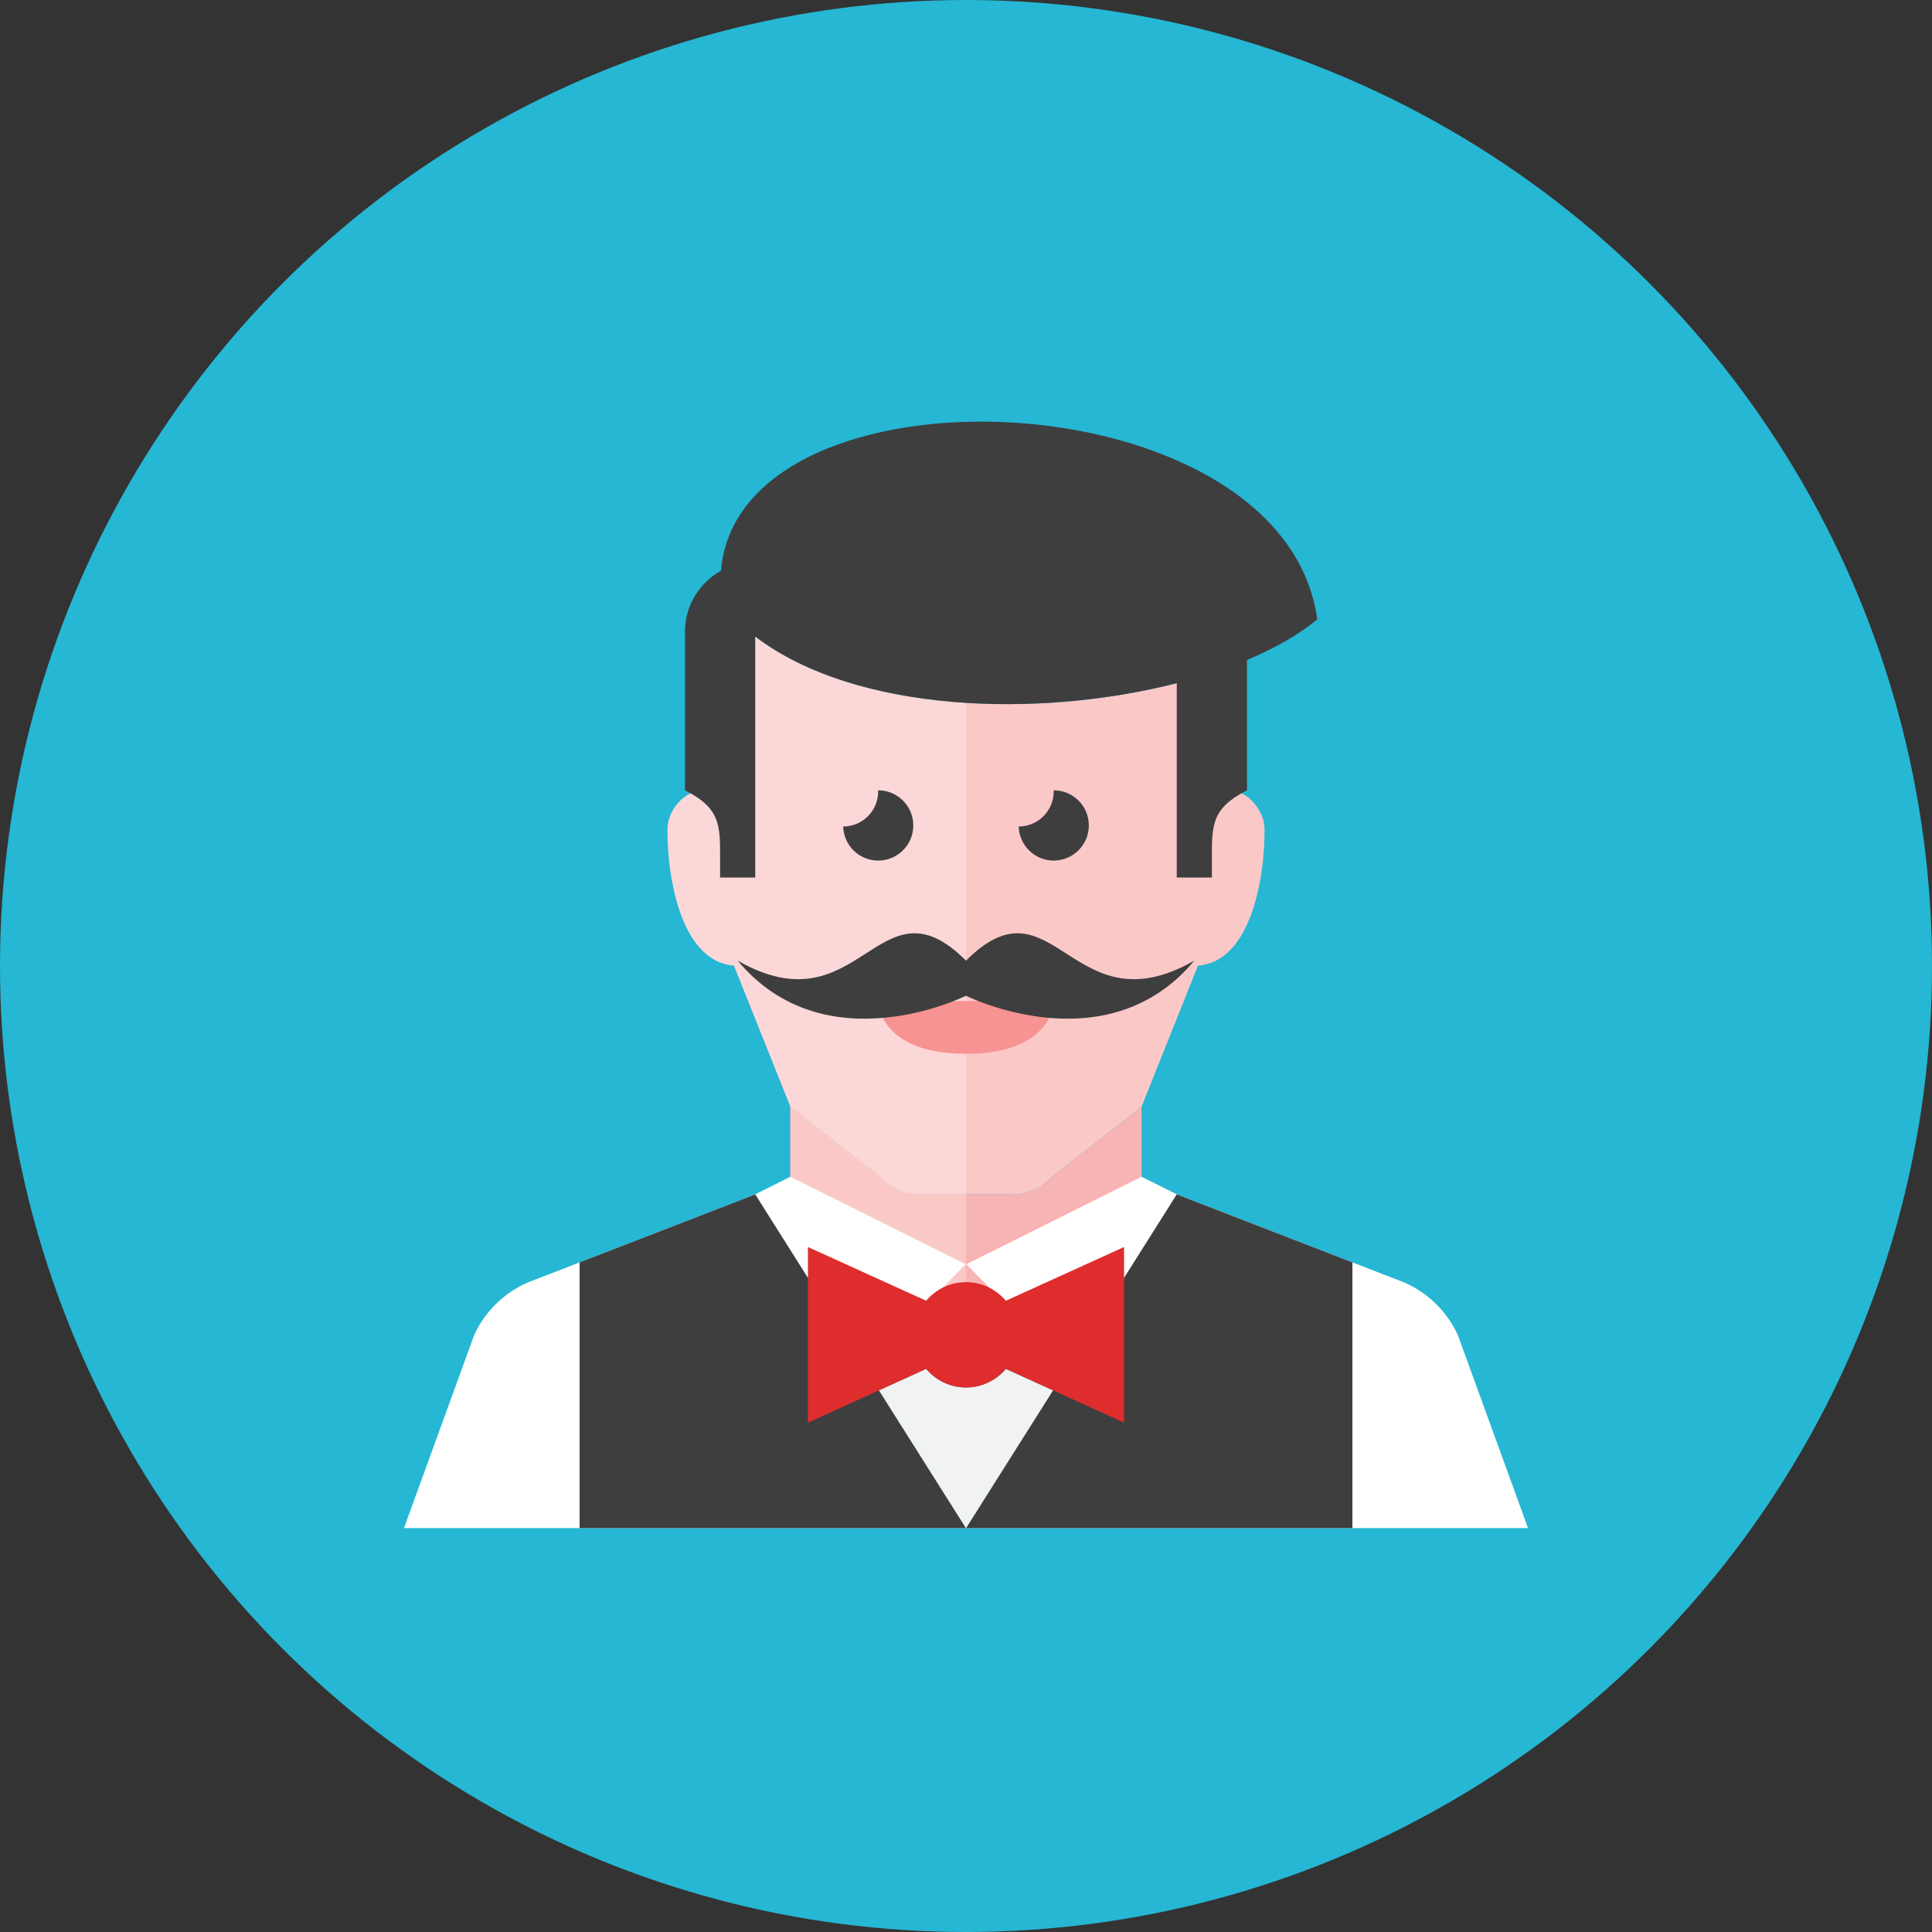 <?xml version="1.0" encoding="iso-8859-1"?>
<!-- Generator: Adobe Illustrator 17.1.0, SVG Export Plug-In . SVG Version: 6.00 Build 0)  -->
<!DOCTYPE svg PUBLIC "-//W3C//DTD SVG 1.0//EN" "http://www.w3.org/TR/2001/REC-SVG-20010904/DTD/svg10.dtd">
<svg version="1.0" xmlns="http://www.w3.org/2000/svg" xmlns:xlink="http://www.w3.org/1999/xlink" x="0px" y="0px" width="110px"
	 height="110px" viewBox="0 0 110 110" style="enable-background:new 0 0 110 110;" xml:space="preserve">
<rect x="0" y="0" width="110" height="110" fill="#333333" stroke="none"/>
<g id="Artboard">
</g>
<g id="Multicolor">
	<g>
		<circle style="fill:#25B7D3;" cx="55" cy="55" r="55"/>
	</g>
	<g>
		<path style="fill:#F7B4B4;" d="M57.655,67.997H55h-2.655c-0.856,0-1.671-0.365-2.24-1.004L45,62.997V67.5c0,0,0,7.5,10,7.5
			s10-7.5,10-7.5v-4.503l-5.105,3.996C59.326,67.632,58.511,67.997,57.655,67.997z"/>
		<path style="fill:#FBC8C8;" d="M50.105,66.993L45,62.997V67.5c0,0,0,7.5,10,7.5v-7.003h-2.655
			C51.489,67.997,50.674,67.632,50.105,66.993z"/>
		<g>
			<polygon style="fill:#FFFFFF;" points="43,68 45,67 54.985,71.981 49,78 			"/>
		</g>
		<g>
			<polygon style="fill:#FFFFFF;" points="67,68 65,67 55.015,71.981 61,78 			"/>
		</g>
		<g>
			<path style="fill:#FFFFFF;" d="M23,87.003l4-11c0.615-1.333,1.698-2.394,3.043-2.983L43,68.003l12,19H23z"/>
		</g>
		<g>
			<path style="fill:#FFFFFF;" d="M87,87.003l-4-11c-0.615-1.333-1.698-2.394-3.043-2.983L67,68.003l-12,19H87z"/>
		</g>
		<g>
			<polygon style="fill:#3E3E3F;" points="33,87.003 55,87.003 43,68.003 33,71.875 			"/>
		</g>
		<g>
			<polygon style="fill:#3E3E3F;" points="77,87.003 55,87.003 67,68.003 77,71.875 			"/>
		</g>
		<path style="fill:#F1F2F2;" d="M57.27,77.941C56.72,78.584,55.913,79,55,79s-1.72-0.416-2.27-1.059l-2.683,1.219L55,87.003
			l4.953-7.843L57.27,77.941z"/>
		<path style="fill:#FBC8C8;" d="M70,45c-1,0-1,1.111-1,1.111v-3.114c-0.003-1.647-0.041-3.193-0.178-4.622
			c-8.553,2.738-21.336,2.574-27.076-3.224c-0.623,2.214-0.74,4.864-0.746,7.845v10l4,10l5.105,3.996
			c0.569,0.639,1.384,1.004,2.24,1.004H55h2.655c0.856,0,1.671-0.365,2.24-1.004L65,62.997l3.207-8.017
			C71.042,54.776,72,50.476,72,47.222C72,46.111,71,45,70,45z"/>
		<path style="fill:#FBD7D7;" d="M41.746,35.152c-0.623,2.214-0.74,4.864-0.746,7.845v3.114c0,0,0-1.111-1-1.111s-2,1.111-2,2.222
			c0,3.253,0.958,7.554,3.793,7.758L45,62.997l5.105,3.996c0.569,0.639,1.384,1.004,2.24,1.004H55V40.018
			C49.727,39.688,44.763,38.199,41.746,35.152z"/>
		<g>
			<path style="fill:#3E3E3F;" d="M52,46.997c0-1.104-0.896-2-2-2c-0.002,0-0.004,0-0.006,0C49.995,45.019,50,45.039,50,45.06
				c0,1.103-0.892,1.996-1.994,2c0.033,1.075,0.91,1.938,1.994,1.938C51.104,48.997,52,48.102,52,46.997z"/>
		</g>
		<g>
			<path style="fill:#3E3E3F;" d="M61.994,46.997c0-1.104-0.896-2-2-2c-0.002,0-0.004,0-0.006,0
				c0.001,0.021,0.006,0.041,0.006,0.062c0,1.103-0.892,1.996-1.994,2c0.033,1.075,0.91,1.938,1.994,1.938
				C61.098,48.997,61.994,48.102,61.994,46.997z"/>
		</g>
		<g>
			<path style="fill:#F79392;" d="M50,56.997h10c0,0,0,3-5,3S50,56.997,50,56.997z"/>
		</g>
		<path style="fill:#3E3E3F;" d="M55,54.694c-5-5-6,4-13,0c5,6,13,2,13,2s8,4,13-2C61,58.694,60,49.694,55,54.694z"/>
		<path style="fill:#3E3E3F;" d="M75,35.264c-1.911-13.888-32.921-15.061-33.951-2.772C39.832,33.178,39,34.467,39,35.964V45
			c2,1,2,1.981,2,3.792v1.172h2V36.242c5.734,4.365,16.153,4.664,24,2.653v11.069h2v-1.172C69,46.981,69,46,71,45v-7.424
			C72.588,36.909,73.956,36.131,75,35.264z"/>
		<path style="fill:#DF2C2C;" d="M64,71l-6.73,3.059C56.72,73.416,55.913,73,55,73s-1.72,0.416-2.27,1.059L46,71v10l6.73-3.059
			C53.28,78.584,54.087,79,55,79s1.72-0.416,2.27-1.059L64,81V71z"/>
	</g>
</g>
</svg>
